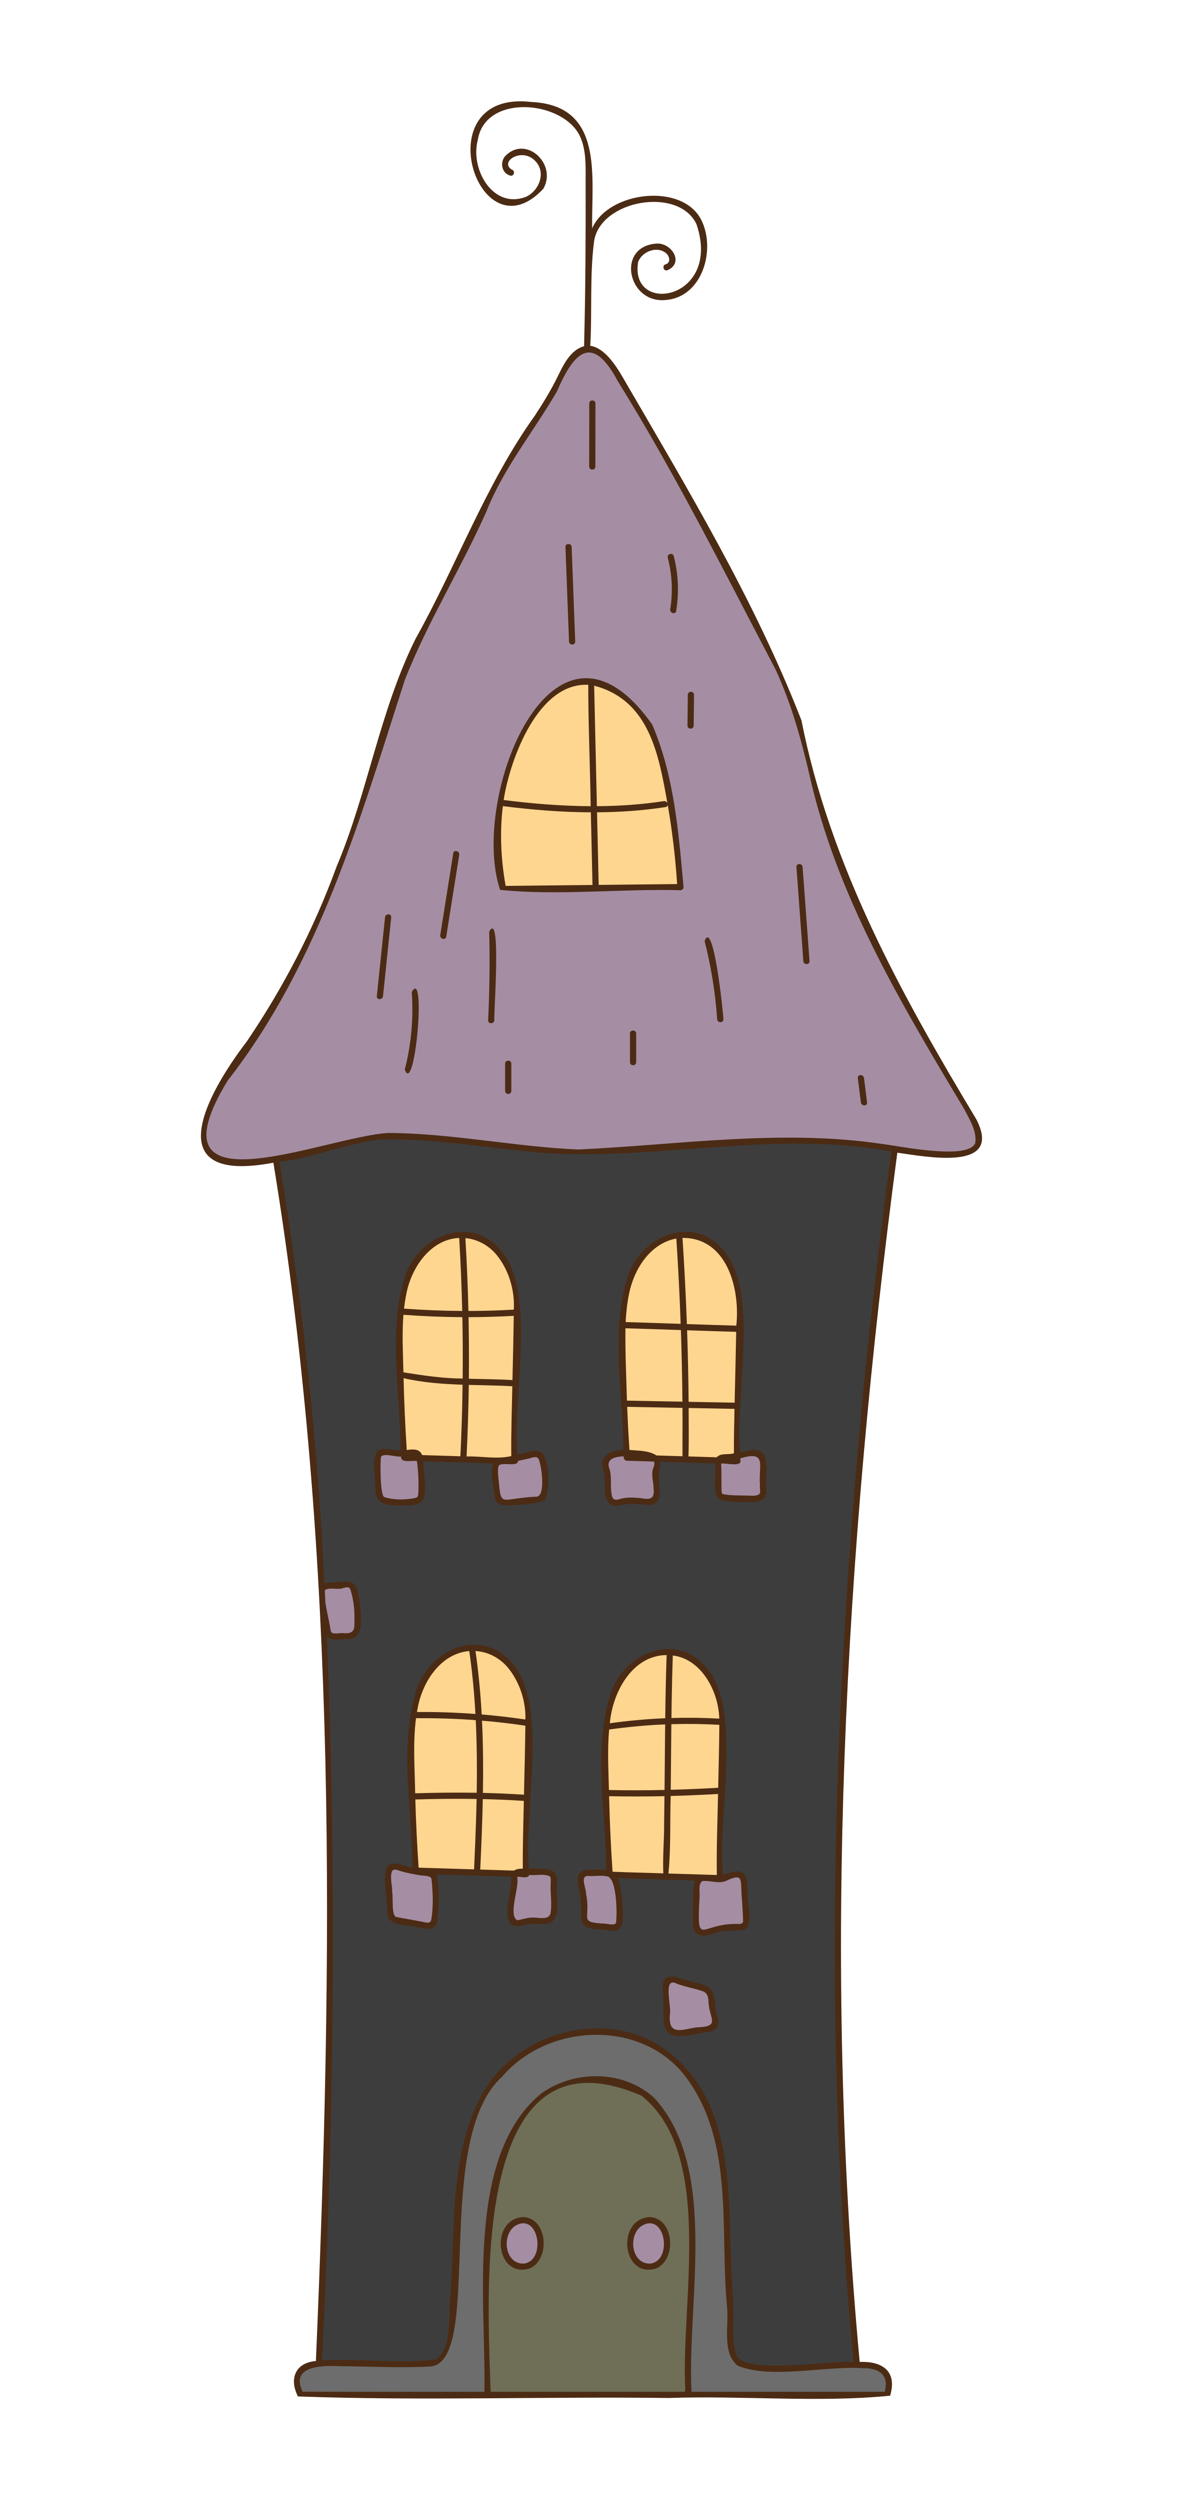 <?xml version="1.0" encoding="UTF-8"?>
<svg id="a" data-name="Lag 1" xmlns="http://www.w3.org/2000/svg" width="18.569in" height="39.243in" viewBox="0 0 1336.952 2825.475">
  <path d="m969.312,2683.037c-4.093-44.208-8.878-101.922-12.976-169.591-9.577-158.145-10.007-281.584-9.732-340.021.482-102.489,3.963-178.395,7.299-249.349,3.792-80.655,10.727-199.184,24.329-342.54,8.096-85.322,22.272-205.406,37.306-315.674l-708.812,14.692c8.965,50.073,20.721,129.868,31.628,215.347,8.088,63.388,31.61,259.122,34.062,632.188.973,148.039-1.283,337.223-12.813,558.142l609.708-3.194Z" fill="#3d3d3d"/>
  <path d="m233.737,1262.059c4.527-22.632,15.856-35.953,30.818-56.77,14.618-20.338,26.343-42.631,40.55-63.258,34.057-49.447,57.352-108.108,79.478-163.821,41-103.243,30.542-107.193,66.502-202.749,30.972-82.3,33.158-63.588,107.052-223.835,20.113-43.617,53.616-80.073,74.611-123.271,5.766-11.863,15.638-33.079,30.818-34.062,17.145-1.111,31.647,24.196,37.306,34.062,7.559,13.18,95.46,161.546,103.808,180.041,58.511,129.642,63.677,110.366,90.832,186.529,25.317,71.012,16.609,76.15,47.038,160.578,25.747,71.437,38.62,107.154,66.501,152.468,25.901,42.096,49.273,85.701,74.612,128.138,12.082,20.235,29.408,49.005,19.464,61.636-1.333,1.694-6.058,6.782-37.306,6.488-30.127-.284-50.281-4.866-50.281-4.866-17.706-4.025-45.325-5.927-100.564-9.732-38.004-2.617-80.483.418-165.444,6.488-71.818,5.131-68.172,6.747-92.453,6.488-42.755-.456-54.029-5.465-134.626-12.976-51.795-4.827-78.085-7.193-97.319-4.866-36.785,4.449-43.444,12.953-98.942,22.708-72.287,12.707-84.678,2.445-89.209-3.244-9.335-11.721-5.741-29.688-3.244-42.172Z" fill="#a58ea4"/>
  <path d="m568.527,1004.699c-6.869-36.607-14.294-111.346,22.049-175.713,12.057-21.353,30.688-54.353,63.258-58.392,33.764-4.187,61.404,25.367,66.501,30.818,15.379,16.444,22.371,34.795,30.818,72.99,6.993,31.624,14.585,75.048,17.842,128.138l-200.468,2.159" fill="#fed690"/>
  <path d="m1002.562,2706.474c2.04-6.941,3.64-16.687-1.257-24.06-8.526-12.836-31.201-10.133-83.087-7.598-66.855,3.266-78.291,1.176-85.965-7.299-7.674-8.475-6.383-17.589-6.988-54.458-.439-26.745-2.861-53.428-3.556-80.169-2.051-78.942-4.248-174.574-81.515-220.164-44.524-26.27-103.826-20.771-146.376,6.874-64.296,41.775-72.887,118.805-77.044,188.151-7.382,123.148-2.271,148.497-21.897,161.388-4.945,3.249-36.345,2.75-98.942,1.622-29.476-.531-51.635-1.106-58.392,11.354-4.033,7.437-1.206,16.984,2.2,24.359h662.818Z" fill="#6d6d6d"/>
  <path d="m551.165,2706.474c-4.673-74.333-2.011-152.852,7.019-226.709,5.316-43.478,21.465-90.284,60.779-114.606,39.303-24.315,93.678-20.488,124.909,15.22,32.095,36.697,34.425,88.481,36.238,134.684,2.523,64.271-.867,125.6-2.135,189.853l-226.81,1.557Z" fill="#6e6f56"/>
  <path d="m456.761,1647.281c-2.028-28.963-3.85-57.96-4.165-87-.381-35.088-3.954-71.771,4.983-106.396,9.474-36.708,44.041-71.06,84.869-54.34,4.687,1.919,9.071,4.545,12.955,7.798,16.225,13.588,25.312,35.381,28.383,55.953,1.987,13.311-4.54,187.752-1.921,187.832,0,0-125.105-3.845-125.105-3.846Z" fill="#fed690"/>
  <path d="m708.431,1647.281c-2.028-28.963-3.85-57.96-4.165-87-.381-35.088-3.954-71.771,4.983-106.396,9.474-36.708,44.041-71.06,84.869-54.34,4.687,1.919,9.071,4.545,12.955,7.798,16.225,13.588,25.312,35.381,28.383,55.953,1.987,13.311-4.54,187.752-1.921,187.832,0,0-125.105-3.845-125.105-3.846Z" fill="#fed690"/>
  <path d="m469.824,2114.048c-2.028-28.963-3.85-57.96-4.165-87-.381-35.088-3.954-71.771,4.983-106.396,9.474-36.708,44.041-71.06,84.869-54.34,4.687,1.919,9.071,4.545,12.955,7.798,16.225,13.588,25.312,35.381,28.383,55.953,1.987,13.311-4.54,187.752-1.921,187.832,0,0-125.105-3.845-125.105-3.846Z" fill="#fed690"/>
  <path d="m688.999,2118.73c-2.028-28.963-3.85-57.96-4.165-87-.381-35.088-3.954-71.771,4.983-106.396,9.474-36.708,44.041-71.06,84.869-54.34,4.687,1.919,9.071,4.545,12.955,7.798,16.225,13.588,25.312,35.381,28.383,55.953,1.987,13.311-4.54,187.752-1.921,187.832,0,0-125.105-3.845-125.105-3.846Z" fill="#fed690"/>
  <path d="m610.342,2528.921c-1.214-7.486-4.711-14.462-11.145-18.006-5.784-3.186-13.312-2.203-18.746,1.547-12.739,8.792-15.084,29.522-5.495,41.367,4.864,6.009,13.252,9.373,20.662,7.167,6.383-1.901,11.177-7.557,13.341-13.856,1.813-5.277,2.405-11.928,1.384-18.22Z" fill="#a58ea4"/>
  <path d="m808.263,2282.943c-.125-.597-.281-1.203-.456-1.815-1.504-5.272-3.105-10.48-3.431-15.991-.285-4.789-.088-10.007-2.962-13.848-3.129-4.181-8.978-5.654-13.86-6.556-7.282-1.346-13.61-3.754-20.611-5.924-4.089-1.267-11.708-3.522-14.003,1.861-.62,1.454-.566,3.095-.502,4.675.523,12.801,1.006,25.603,1.488,38.406.143,3.794.434,7.957,3.065,10.696,4.444,4.627,11.963,2.985,17.605,2.227,7.234-.972,14.362-2.64,21.631-3.37,3.028-.304,6.188-.479,8.84-1.97,3.608-2.028,3.892-5.067,3.197-8.392Z" fill="#a58ea4"/>
  <path d="m839.986,2122.841c-.11-.333-.237-.66-.386-.98-3.917-8.411-15.021-.66-20.796.665-5.464,1.254-11.18,1.399-16.701.424-2.527-.446-5.065-1.127-7.619-.884-7.057.672-7.153,7.787-7.265,13.211-.198,9.592-.501,19.238-.659,28.855-.099,6.041-1.639,17.056,5.624,19.768,3.214,1.2,6.74-.218,9.96-1.402,11.127-4.092,22.004-4.323,33.701-4.655,2.246-.064,4.766-.25,6.246-1.941,1.078-1.231,1.322-2.986,1.261-4.621-.538-14.472-1.73-28.94-2.619-43.399-.105-1.699-.218-3.435-.747-5.04Z" fill="#a58ea4"/>
  <path d="m696.953,2128.603c-.666-2.987-1.67-5.741-3.281-7.816-5.289-6.813-18.542-3.621-25.978-4.044-1.824-.104-3.662-.299-5.47-.042-1.809.256-3.63,1.03-4.715,2.5-1.737,2.351-1.283,5.748-.763,8.429,1.966,10.152,3.213,20.444,3.734,30.771.194,3.844-.908,9.858.859,13.289,1.79,3.477,6.524,4.17,9.942,4.503,7.006.682,14.013,1.365,21.019,2.047,1.359.132,2.782.256,4.043-.269,2.836-1.18,3.886-5,3.902-7.798.048-8.884-.455-17.772-1.502-26.594-.502-4.227-.664-9.934-1.789-14.977Z" fill="#a58ea4"/>
  <path d="m626.04,2144.038c-.051-6.902-.344-13.79-.432-20.677-.088-6.924-4.806-7.818-10.732-7.822-5.958-.004-11.917-.18-17.875-.073-3.905.07-8.428-.776-12.228.335-1.666.487-3.234,1.668-3.702,3.339-.317,1.131-.104,2.332.032,3.498.794,6.814-1.25,13.347-2.266,20.006-1.154,7.568-1.57,15.248-1.237,22.896.102,2.346.377,4.92,2.071,6.547,3.124,3,7.928.855,11.459-.059,7.017-1.816,13.667-1.579,20.812-1.137,2.769.171,5.627.11,8.2-.927,6.47-2.608,5.778-9.414,5.861-15.211.051-3.572.064-7.144.037-10.716Z" fill="#a58ea4"/>
  <path d="m491.069,2122.445c-.297-2.727-2.89-5.051-5.565-5.321-12.761-1.289-25.324-3.781-37.572-7.592-3.357-1.045-6.803.27-8.228,3.611-.473,1.108-.731,2.229-.831,3.345-.308.941-.454,1.957-.385,3.003.993,14.987,1.988,29.974,2.981,44.961.192,2.898,2.979,4.847,5.565,5.321,12.219,2.24,24.438,4.48,36.657,6.72,3.411.625,6.618-2.385,7.024-5.605,2.024-16.066,2.106-32.345.353-48.442Z" fill="#a58ea4"/>
  <path d="m399.408,1795.567c-.472-1.382-1.067-2.726-2.052-3.788-2.953-3.184-8.089-.771-11.671-.229-5.161.781-10.404,1.002-15.61.602-4.432-.34-7.225,3.134-6.985,7.308.509,8.848,1.649,17.653,3.403,26.34.848,4.2,2.28,8.366,3.05,12.539.971,5.261.591,11.023,7.538,10.878,5.03-.106,10.061-.211,15.091-.317,1.788-.038,3.604-.08,5.308-.621,2.468-.783,4.608-3.072,5.456-5.504,1.048-3.001.986-6.568,1.122-9.708.531-12.217-.694-24.724-4.307-36.434-.11-.355-.223-.711-.344-1.066Z" fill="#a58ea4"/>
  <path d="m474.093,1646.717c-.502-3.252-3.913-6.009-7.269-5.28-7.99,1.736-16.177,1.135-24.242.349-4.765-.465-14.93-3.111-15.442,4.462-.997,14.682-.392,29.483,1.864,44.025.471,3.041,2.8,4.663,5.565,5.321,11.817,2.815,24.27,2.961,36.175.558,2.634-.532,5.145-2.72,5.321-5.565.9-14.637.263-29.375-1.972-43.869Z" fill="#a58ea4"/>
  <path d="m615.745,1664.809c-.494-5.507-1.556-10.933-3.303-16.075-.644-1.895-1.489-3.884-3.188-4.943-3.302-2.057-7.614.115-11.001.84-4.97,1.065-10,1.817-14.979,2.834-5.014,1.024-9.73,2.938-14.698,4.014-3.96.857-4.499.323-5.694.926-1.207.608-5.305,2.471-2.72,21.53.831,6.124,1.661,12.248,2.492,18.373,1.077,7.934,14.033,5.089,19.13,4.791,9.209-.537,18.398-1.44,27.535-2.71,2.891-.402,4.85-2.828,5.321-5.565,1.336-7.762,1.827-15.977,1.106-24.017Z" fill="#a58ea4"/>
  <path d="m741.31,1660.9c1.099-3.424,2.719-6.809,1.173-10.275-1.35-3.027-4.765-4.521-7.978-5.335-12.328-3.123-28.297-4.517-40.678-1.223-2.663.708-5.333,1.798-7.207,3.818-1.455,1.569-2.344,3.652-2.47,5.788-.156,2.651.816,5.219,1.466,7.794,1.474,5.835,1.307,11.886,1.454,17.855.128,5.182-.202,12.467,3.336,16.682,3.73,4.444,8.483,2.076,13.139.838,9.554-2.54,19.628.175,29.514.279,1.821.019,3.701-.064,5.35-.835,2.748-1.284,3.225-4.022,3.429-6.756.372-4.975.468-9.993-.181-14.941-.393-2.996-1.058-5.964-1.178-8.983-.063-1.584.329-3.15.829-4.707Z" fill="#a58ea4"/>
  <path d="m862.399,1666.637c-.063-3.967-.166-7.936-.324-11.901-.147-3.705-.016-7.529-2.941-10.287-4.073-3.838-10.473-1.823-15.292-1.068-7.03,1.101-14.025,2.548-21.071,3.588-4.015.592-10.951-1.263-10.927,5.01.042,11.097.084,22.195.126,33.292.013,3.426,1.874,6.618,5.605,7.024,13.058,1.424,26.187,1.719,39.304,1.062,2.572-.129,5.235-3.011,5.321-5.565.237-7.049.31-14.103.2-21.156Z" fill="#a58ea4"/>
  <path d="m753.281,2528.921c-1.214-7.486-4.711-14.462-11.145-18.006-5.784-3.186-13.312-2.203-18.746,1.547-12.739,8.792-15.084,29.522-5.495,41.367,4.864,6.009,13.252,9.373,20.662,7.167,6.383-1.901,11.177-7.557,13.341-13.856,1.813-5.277,2.405-11.928,1.384-18.22Z" fill="#a58ea4"/>
  <g>
    <path d="m737,818.673c-111.895-158.03-206.697,83.158-171.838,186.957,64.526,6.791,136.784-1.393,203.833.415,1.804-.025,3.62-1.595,3.5-3.505-5.575-61.807-10.61-126.408-35.495-183.867Zm-167.6,84.102c7.481-45.844,38.905-131.693,95.401-128.873.017,45.602,2.073,91.49,2.766,137.183-32.875-.155-65.782-2.864-98.356-6.975.066-.444.121-.891.19-1.334Zm23.814,98.159l-21.773.234c-5.285-29.617-6.818-60.261-3.163-90.178,32.974,4.185,66.222,6.887,99.446,7.018.622,27.368,1.245,54.735,1.867,82.103-25.459.274-50.918.548-76.376.823Zm78.269-225.463c-.005-.214-.039-.41-.074-.604,62.572,16.487,73.033,77.949,82.882,132.871-.617-1.473-2.083-2.674-4.069-2.372-25.073,3.823-50.347,5.551-75.656,5.716-1.028-45.204-2.056-90.407-3.083-135.611Zm93.778,223.61c-29.557.318-59.115.637-88.672.955-.622-27.346-1.244-54.691-1.866-82.036,25.861-.184,51.695-1.97,77.359-5.883,1.647-.251,2.42-1.339,2.52-2.573,5.196,29.62,8.671,59.549,10.659,89.538Z" fill="#4c2b14"/>
    <path d="m672.862,527.297c.032-23.79.064-47.579.097-71.368.006-4.504-6.994-4.512-7,0-.032,23.789-.064,47.578-.097,71.368-.006,4.504,6.994,4.511,7,0Z" fill="#4c2b14"/>
    <path d="m650.073,725.024c-1.345-35.633-2.689-71.266-4.034-106.899-.17-4.49-7.17-4.513-7,0,1.345,35.633,2.689,71.266,4.034,106.899.169,4.491,7.17,4.513,7,0Z" fill="#4c2b14"/>
    <path d="m757.445,688.553c-.712,4.407,6.032,6.303,6.75,1.861,3.348-20.72,2.475-41.639-2.759-61.975-1.122-4.359-7.875-2.511-6.75,1.861,4.906,19.061,5.9,38.812,2.76,58.253Z" fill="#4c2b14"/>
    <path d="m777.332,785.178c-.127,11.621-.255,23.241-.383,34.861-.049,4.506,6.951,4.509,7,0,.128-11.621.256-23.241.383-34.861.05-4.506-6.95-4.509-7,0Z" fill="#4c2b14"/>
    <path d="m900.058,979.838c2.607,35.427,5.215,70.854,7.823,106.28.329,4.465,7.332,4.501,7,0-2.607-35.427-5.215-70.854-7.823-106.28-.329-4.466-7.332-4.501-7,0Z" fill="#4c2b14"/>
    <path d="m796.303,1063.519c7.399,28.951,12.156,58.458,14.184,88.272.304,4.47,7.306,4.504,7,0,.136-5.745-11.371-115.092-21.184-88.272Z" fill="#4c2b14"/>
    <path d="m976.442,1218.319c-.555-4.41-7.562-4.466-7,0,1.155,9.182,2.311,18.364,3.466,27.546.555,4.41,7.562,4.465,7,0-1.155-9.182-2.311-18.364-3.466-27.546Z" fill="#4c2b14"/>
    <path d="m711.969,1167.983v32.44c0,4.504,7,4.512,7,0v-32.44c0-4.504-7-4.512-7,0Z" fill="#4c2b14"/>
    <path d="m570.856,1202.045v30.818c0,4.504,7,4.512,7,0v-30.818c0-4.504-7-4.512-7,0Z" fill="#4c2b14"/>
    <path d="m552.857,1052.825c.818,33.385.417,66.782-1.202,100.137-.219,4.503,6.782,4.491,7,0-.808-5.871,8.211-125.668-5.798-100.137Z" fill="#4c2b14"/>
    <path d="m512.231,964.246c-4.893,30.814-9.785,61.627-14.677,92.441-.7,4.407,6.044,6.304,6.75,1.861,4.893-30.814,9.785-61.627,14.678-92.441.7-4.407-6.044-6.304-6.75-1.861Z" fill="#4c2b14"/>
    <path d="m435.128,1036.656c-3.089,29.697-6.178,59.393-9.267,89.089-.466,4.476,6.538,4.443,7,0,3.089-29.696,6.178-59.393,9.267-89.089.466-4.476-6.538-4.443-7,0Z" fill="#4c2b14"/>
    <path d="m465.329,1121.07c2.117,29.516-.509,59.043-7.882,87.704,11.454,31.057,24.494-117.043,7.882-87.704Z" fill="#4c2b14"/>
    <path d="m1103.248,1264.661c-85.253-141.809-165.021-286.356-197.488-450.544-52.877-135.979-129.025-262.23-202.245-388.197-7.361-12.742-20.6-33.136-36.427-35.09,2.245-39.34-.729-79.105,4.3-118.096,6.914-46.798,95.708-62.324,115.743-19.312,28.996,85.613-75.998,103.544-65.943,42.661,4.432-12.032,21.685-18.607,31.872-9.695,3.594,3.289,5.294,10.542-.815,12.327-4.315,1.26-2.479,8.018,1.861,6.75,19.649-8.267,4.765-31.444-12.313-30.189-45.518,3.371-32.519,66.846,9.144,63.875,42.639-2.116,58.618-56.877,41.579-90.677-21.815-42.75-105.642-31.962-123.306,9.672-.819-59.122,13.59-139.042-68.586-142.892-121.092-14.35-60.434,177.301,13.339,98.149,16.385-28.159-20.451-62.066-43.743-36.171-5.296,7.476-2.918,18.503,6.362,21.214,4.333,1.266,6.183-5.487,1.861-6.75-14.852-9.122,13.08-26.831,27.921-8.1,10.831,13.337,1.748,33.35-12.805,39.168-37.282,13.381-62.257-32.418-53.595-64.426,8.166-52.836,96.06-45.022,115.393-4.541,7.309,15.612,6.495,33.876,6.481,50.686.159,62.271-.147,124.509-1.753,186.733-15.284,4.213-23.228,20.772-29.694,33.995-7.59,15.58-16.601,30.334-26.151,44.781-55.514,77.749-88.065,168.657-134.526,251.749-40.795,82.06-53.974,173.944-89.485,257.999-25.49,69.824-59.569,135.558-101.217,197.069-47.488,62.124-100.243,162.028,29.941,137.142,73.377,447.074,67.242,902.859,48.058,1354.224-23.182,1.875-30.558,20.152-20.288,40.067,138.011,5.029,279.779.018,419.022,1.737,82.557-2.847,169.977,5.41,250.192-2.567,8.274-27.412-8.44-39.136-34.37-38.229-42.263-455.117-17.519-914.125,42.543-1366.517,32.484,4.496,120.402,21.868,89.138-38.004Zm-735.516,546.315c-.221-4.568-.443-9.135-.674-13.703,4.266-4.124,14.609-.077,20.674-2.562,3.242-.652,6.697-2.385,8.301,1.786,4.078,12.646,5.024,25.786,4.438,38.993.602,9.971-5.669,10.809-13.959,10.027-2.994.064-7.383.977-10.243.121-2.396-.717-2.445-2.541-2.828-4.842-1.672-10.068-4.233-19.779-5.709-29.82Zm406.819,890.464c-.399.003-.799.005-1.198.008.459.459.839.98,1.181,1.525h-218.885c.001-.01.001-.021.003-.031-.396.003-.792.005-1.188.008-3.594-113.785-22.715-418.898,170.663-334.51,83.096,66.492,43.519,236.326,49.425,332.998Zm200.479-25.13c17.862-.494,30.113,7.243,24.819,26.664h-218.332c-5.327-101.348,31.073-252.268-42.194-332.237-34.691-31.478-89.49-31.749-127.125-5.302-86.613,70.272-62.887,235.843-64.731,337.539-68.497-.095-137.032.197-205.503-.126-14.655-30.938,25.49-29.546,45.186-28.736,33.304.212,66.705,2.2,99.976.221,59.993-7.69.746-256.304,80.654-327.758,52.396-60.996,159.081-65.04,208.294,1.966,54.019,73.769,37.296,171.793,45.539,257.67,2.469,20.876-6.247,52.97,12.235,67.361,37.75,15.403,99.036-.156,141.18,2.739Zm.88-1106.997c-35.427,365.399-45.73,734.013-11.34,1099.896-25.073-2.117-124.965,15.526-132.815-8.63-5.744-21.242-1.445-44.262-3.572-66.103-7.694-95.023,10.514-217.299-78.354-279.785-67.477-46.384-167.629-17.292-205.781,53.481-36.57,69.094-29.356,150.793-35.058,226.423-2.444,20.542,2.593,59.688-16.568,71.828-42.427,5.159-85.741-1.377-128.398,1.057,13.502-272.322,16.4-545.278,5.455-817.745,6.114,5.625,15.998,1.958,23.587,2.636,16.922.176,15.469-20.291,14.376-32.193-3.847-38.828-5.926-33.57-40.807-31.066-7.622-159.544-24.779-318.558-50.864-476.133,40.178-4.519,77.258-22.08,117.448-25.399,54.767-.636,109.386,8.171,163.769,13.815,136.349,13.644,273.821-25.864,410.281-.03-11.85,89.14-22.608,178.456-31.36,267.948Zm126.271-277.589c-7.954,19.935-86.894,3.16-105.552,1.005-114.301-16.903-228.842,1.008-343.155,6.332-71.475-3.081-142.205-18.27-213.877-18.681-70.105,2.974-276.005,94.617-182.276-59.19,103.827-133.262,149.402-295.391,200.354-453.277,25.825-65.518,63.452-125.442,91.98-189.781,19.531-49.265,53.344-90.273,79.719-135.696,19.285-44.484,39.54-66.416,68.882-11.608,65.301,105.269,120.499,215.767,177.985,325.306,17.632,37.827,28.892,78.173,38.357,118.682,30.753,137.828,103.337,258.671,175.02,378.435,6.008,11.843,14.504,24.706,12.563,38.472Z" fill="#4c2b14"/>
    <path d="m475.022,1698.126c9.708-6.233,3.536-35.787,3.219-46.675,26.326.824,52.653,1.62,78.98,2.423-3.602,11.912.423,24.594,1.681,36.609.821,6.046,3.512,9.685,9.803,10.594,8.231.204,42.784-.926,46.928-6.471,6.325-9.899,5.646-45.471-3.904-53.29-8.257-4.756-18.176,1.746-26.938,2.447-6.158-64.564,22.714-184.612-19.217-231.266-33.77-40.189-92.109-16.167-107.427,28.664-20.493,63.202-5.688,132.483-5.434,197.715-8.065.684-16.957-3.456-24.679-.043-8.706,5.054-3.825,32.37-3.769,41.921-.732,19.808,12.278,20.467,28.359,20.573,6.561.101,16.64.433,22.398-3.203Zm45.282-52.391c-14.435-.443-28.87-.887-43.305-1.331-2.613-7.515-10.833-6.652-17.312-5.72-1.77-27.068-2.966-54.104-3.602-81.228,21.955,5.114,44.304,6.647,66.713,7.407-.355,26.967-1.182,53.93-2.494,80.872Zm6.99.215c1.315-26.945,2.144-53.909,2.501-80.878,16.409.444,32.845.604,49.197,1.527-.516,26.305-1.479,52.614-1.178,78.925-16.36,3.866-33.763-.081-50.52.426Zm2.233-157.413c17.054-.032,34.102-.527,51.104-1.511-.34,24.198-.89,48.389-1.474,72.583-16.373-.927-32.841-1.058-49.283-1.49.237-23.194.125-46.391-.347-69.582Zm55.737,162.473c3.991-.907,7.994-1.77,12.052-2.617,3.908-.816,9.749-3.972,11.75,1.272,2.859,6.841,8.241,42.842-3.667,41.748-42.994,2.152-38.484,14.088-42.48-24.934-.102-3.156-.594-8.933,1.375-10.895,5.368-2.906,21.624,2.129,20.969-4.574Zm-24.644-233.562c14.403,17.193,21.238,40.579,20.075,62.575-17.076.99-34.199,1.485-51.327,1.515-.643-27.47-1.775-54.93-3.411-82.365,13.019,1.245,25.489,7.569,34.664,18.274Zm-101.369,44.687c5.608-29.49,27.241-61.677,59.695-63.143,1.642,27.491,2.777,55.007,3.421,82.534-21.952-.125-43.902-1.018-65.765-2.636.632-5.61,1.492-11.198,2.649-16.754Zm-3.309,23.706c22.133,1.653,44.358,2.563,66.584,2.686.47,23.126.583,46.258.35,69.388-22.526-.142-44.916-3.528-66.951-7.021-.504-21.611-1.726-43.467.017-65.053Zm-21.837,205.92c-4.431-2.33-4.638-39.696-3.445-45.643,4.121-4.349,16.434.794,22.517-.103-.048,8.261,12.653,3.842,18.022,5.217,1.606,12.388,2.203,24.98,1.474,37.445-.542,3.645-1.561,3.729-4.65,4.441-10.837,1.91-23.472,2.176-33.918-1.357Z" fill="#4c2b14"/>
    <path d="m864.006,1645.351c-5.357-10.43-18.451-5.757-27.575-4.345-5.839-63.88,22.49-182.294-19.186-228.508-33.764-40.183-92.112-16.171-107.426,28.664-20.481,63.112-5.698,132.299-5.452,197.44-14.747-.24-28.321,8.227-22.333,23.024,3.217,11.011-.857,23.419,3.976,34,3.137,6.028,8.801,7.262,14.975,5.601,9.424-2.535,17.834-1.501,27.43-.82,26.043,3.694,14.142-23.849,16.269-38.578,1.143-3.388,1.871-6.797,1.485-9.872,20.714.636,41.428,1.268,62.143,1.899,1.522,34.916-9.441,45.155,33.811,43.327,12.08,1.011,25.664,1.002,23.734-15.159-.662-11.895,2.129-25.256-1.85-36.673Zm-27.534,3.939c.022.058.035.091.055.143-.028-.054-.051-.11-.082-.163.009.007.018.014.027.021Zm-125.55-187.156c5.474-27.65,23.89-57.114,53.433-62.454,2.111,32.114,3.741,64.257,4.898,96.417-20.721-.71-41.442-1.416-62.167-1.992.517-10.728,1.636-21.407,3.836-31.971Zm-4.099,38.963c20.896.579,41.788,1.292,62.679,2.008.913,26.976,1.492,53.962,1.733,80.953-20.906-.396-41.812-.792-62.719-1.188-.701-27.241-2.041-54.479-1.693-81.773Zm31.808,180.953c1.446,12.706-4.433,12.784-14.874,10.949-7.666-.719-15.034-1.185-22.541.866-3.911,1.069-7.597,2.353-9.446-2.587-2.618-9.977-.005-20.706-2.78-30.741-5.091-12.186,6.388-14.274,15.846-14.706-.041,2.326.79,4.836,3.594,4.951,10.185.33,20.37.637,30.556.952,1.418,2.628-.18,5.646-1.052,8.236-2.102,7.269.644,14.679.697,22.081Zm32.679-36.335l-29.351-.902c-9.012-5.73-20.128-5.259-30.608-6.222-1.061-16.241-1.919-32.471-2.571-48.715,20.835.395,41.669.789,62.504,1.184.225,18.212-.093,36.458.026,54.655Zm0-246.742c50.537-.368,65.299,57.841,60.816,99.147-18.624-.526-37.244-1.149-55.864-1.787-1.167-32.475-2.814-64.933-4.953-97.361Zm60.688,106.144c-.468,26.689-1.165,53.374-1.759,80.06-17.334-.328-34.668-.657-52.002-.985-.24-26.956-.816-53.908-1.726-80.85,18.495.633,36.99,1.251,55.488,1.774Zm-22.015,141.787c-10.65-.327-21.301-.655-31.951-.982.672-18.188.213-36.503.253-54.729,17.265.327,34.53.654,51.796.981-.353,16.722-.744,33.444-.664,50.171-6.208,2.123-14.771-.762-19.434,4.559Zm48.936,31.274c-.882,3.283,1.992,10.271-2.297,11.085-2.905,1.707-8.242.906-11.55.924-9.246-.252-19.172.134-28.18-1.7-1.647-1.164-1.367-3.479-1.431-5.174-.325-10.1.209-18.924-.53-29.256,4.941-1.068,23.87,4.378,21.835-4.026-.115-.393-.146-1.318-.175-1.876,31.005-9.486,20.289,8.332,22.327,30.024Z" fill="#4c2b14"/>
    <path d="m811.638,2282.012c-5.881-13.194.599-34.066-16.932-39.105-7.579-2.621-15.7-3.896-23.381-6.374-5.195-1.676-11.733-4.295-17.087-1.83-6.788,3.126-5.272,11.272-5.029,17.362,1.996,12.277-2.797,38.848,7.011,46.302,11.167,6.442,32.622-1.13,45.498-2.225,7.598-1.445,11.194-6.894,9.921-14.129Zm-25.374,9.199c-16.909,2.911-31.35,9.273-29.128-15.143,1.845-9.168-8.547-43.08,7.948-34.168,9.881,3.667,20.414,5.241,30.249,8.819,4.453,2.502,5.066,6.47,5.385,11.18.398,19.966,15.077,28.386-14.454,29.311Z" fill="#4c2b14"/>
    <path d="m845.009,2139.713c-.032-23.641-4.414-30.395-27.869-20.456-6.783-65.66,23.038-187.889-19.327-235.311-33.766-40.183-92.111-16.17-107.427,28.664-20.612,64.114-5.601,134.339-5.254,200.486-18.138.33-38.313-5.458-30.733,21.19,1.443,8.698,2.757,17.806,2.572,26.645-.115,5.538-.852,11.991,4.181,15.715,5.449,4.031,14.255,3.451,20.635,4.072,5.877.572,14.623,3.335,19.105-1.947,6.541-5.543,1.063-47.915-2.283-56.241,28.849.919,57.7,1.786,86.551,2.663-3.444,14.552-1.14,29.938-2.297,44.778-.447,21.787,13.408,19.271,28.961,13.4,9.46-2.493,19.561-.714,29.004-2.698,11.888-3.634,3.214-30.864,4.179-40.959Zm-148.923,33.581c-1.97,2.837-8.469.992-11.431.703-32.435-1.793-16.195-4.445-22.37-33.901.434-6.131-7.854-21.539,3.581-19.966,6.558.238,13.875-1.067,20.228.374,11.13,1.469,11.576,43.767,9.992,52.79Zm54.449-112.938c.181,18.843-1.742,38.076-.918,56.737-19.098-.688-38.308-.985-57.351-1.864-1.935-28.447-3.237-56.851-3.919-85.349,20.859.458,41.734.421,62.602-.046-.112,10.174-.243,20.348-.413,30.521Zm.489-37.523c-20.949.47-41.906.508-62.847.045-.517-22.706-1.858-45.685.246-68.343,21.002-2.907,42.119-4.957,63.295-5.782-.288,24.692-.442,49.387-.694,74.08Zm.779-81.047c-20.93.865-41.816,2.769-62.599,5.676,2.959-34.73,25.054-76.709,64.165-77.074-.808,23.794-1.262,47.595-1.566,71.398Zm7.299-20.146c.283-16.925.681-33.848,1.252-50.765,32.664,3.961,51.838,41.103,52.508,71.345-18.015-1-36.044-1.229-54.047-.684.083-6.632.176-13.264.287-19.896Zm-.373,26.87c18.063-.537,36.151-.293,54.208.713-.152,23.721-.758,47.426-1.288,71.14-17.852,1.037-35.729,1.806-53.614,2.287.254-24.713.409-49.428.694-74.14Zm-3.294,168.763c2.872-28.766,1.598-58.531,2.527-87.621,17.854-.479,35.7-1.247,53.521-2.28-.551,30.521-1.872,61.057-1.36,91.583-18.229-.561-36.459-1.121-54.688-1.681Zm80.41,57.069c-44.067-2.289-48.241,28.728-45.373-28.496,1.046-6.145-2.088-15.64,3.097-19.981,8.967-1.095,17.769,3.259,26.596-.081,18.808-8.928,17.057-3.166,17.844,13.929.616,9.859,1.469,19.717,1.767,29.592.072,3.538-.121,4.337-3.93,5.036Z" fill="#4c2b14"/>
    <path d="m629.264,2130.875c3.299-22.844-15.558-18.874-31.393-18.959-6.314-64.906,22.823-185.776-19.233-232.651-34.642-40.272-91.477-16.378-107.427,28.664-20.702,64.852-5.539,135.79-5.11,202.695-9.33-.628-21.652-9.979-28.794-.405-5.608,10.785.804,35.84.337,49.346-1.133,18.47,22.153,14.946,34.506,18.358,9.164,2.857,21.985,4.058,22.299-8.965,1.214-16.577,3.303-34.665-1.373-50.684,28.101.877,56.203,1.721,84.304,2.583,2.924,14.193-16.194,59.075,10.155,55.787,7.658-2.284,15.542-3.07,23.519-2.304,25.852,2.98,17.493-27.484,18.21-43.465Zm-55.58-246.66c13.453,16.177,20.775,38.254,20.08,58.978-16.414-2.396-32.888-4.29-49.402-5.673-1.284-23.987-3.596-47.926-6.992-71.707,13.611.849,26.752,7.245,36.313,18.401Zm-28.957,60.312c16.388,1.38,32.735,3.268,49.014,5.682-.334,26.007-.94,52.003-1.564,78.004-15.467-1.034-30.938-1.695-46.412-2.05.458-27.223.269-54.446-1.038-81.636Zm-72.413-15.625c5.582-28.995,26.313-60.48,58.033-63.032,3.404,23.605,5.632,47.32,6.962,71.092-21.984-1.646-44.033-2.392-66.102-2.203.336-1.956.701-3.909,1.107-5.857Zm15.135,240.057c-1.002,5.908-6.14,3.551-10.545,2.744-9.622-1.859-19.361-3.404-28.94-5.305-5.834-.956-3.452-22.707-4.746-28.336.268-7.593-2.91-16.216-.161-23.441,2.21-3.544,7.137-.722,10.403.165,7.407,2.011,14.936,3.557,22.531,4.658,3.373.489,10.56.021,11.66,3.817,1.524,14.902,2.312,30.884-.202,45.698Zm50.475-109.332c-.584,17.655-1.355,35.304-2.174,52.949-20.885-.643-41.77-1.282-62.654-1.926-1.749-25.686-2.984-51.335-3.71-77.051,23.092-.702,46.176-.968,69.251-.576-.18,8.872-.419,17.741-.712,26.604Zm.837-33.602c-23.177-.396-46.363-.128-69.558.579-.45-28.217-2.722-56.798.958-84.876,22.522-.113,45.049.512,67.498,2.236,1.332,27.317,1.549,54.699,1.102,82.062Zm3.979,86.766c1.23-26.519,2.34-53.073,2.89-79.631,15.464.353,30.925,1.012,46.381,2.043-.512,25.523-1.401,51.048-1.153,76.578-3.461-.031-7.324.345-10.023,2.182-12.698-.39-25.396-.781-38.095-1.171Zm79.341,49.829c-2.106,7.437-13.063,4.403-18.875,4.46-6.376-.487-12.537,2.129-18.634,3.02-10.685-5.875,2.822-37.856-.115-49.027,4.148-.722,11.782,2.679,13.743-2.177,7.494.912,16.5-1.79,23.257,1.652,1.696,2.05.745,7.871.806,10.327-.302,10.375,1.78,21.51-.182,31.745Z" fill="#4c2b14"/>
    <path d="m591.21,2505.519c-37.915,2.143-31.492,70.001,7.518,58.035,23.442-10.17,20.348-57.047-7.518-58.035Zm1.122,52.55c-21.796,1.209-25.973-32.032-10.113-42.585,26.562-16.141,35.534,38.892,10.113,42.585Z" fill="#4c2b14"/>
    <path d="m734.148,2505.519c-37.915,2.143-31.492,70.001,7.518,58.035,23.441-10.17,20.347-57.047-7.518-58.035Zm1.122,52.55c-21.797,1.209-25.973-32.031-10.114-42.585,26.562-16.141,35.534,38.892,10.114,42.585Z" fill="#4c2b14"/>
  </g>
</svg>